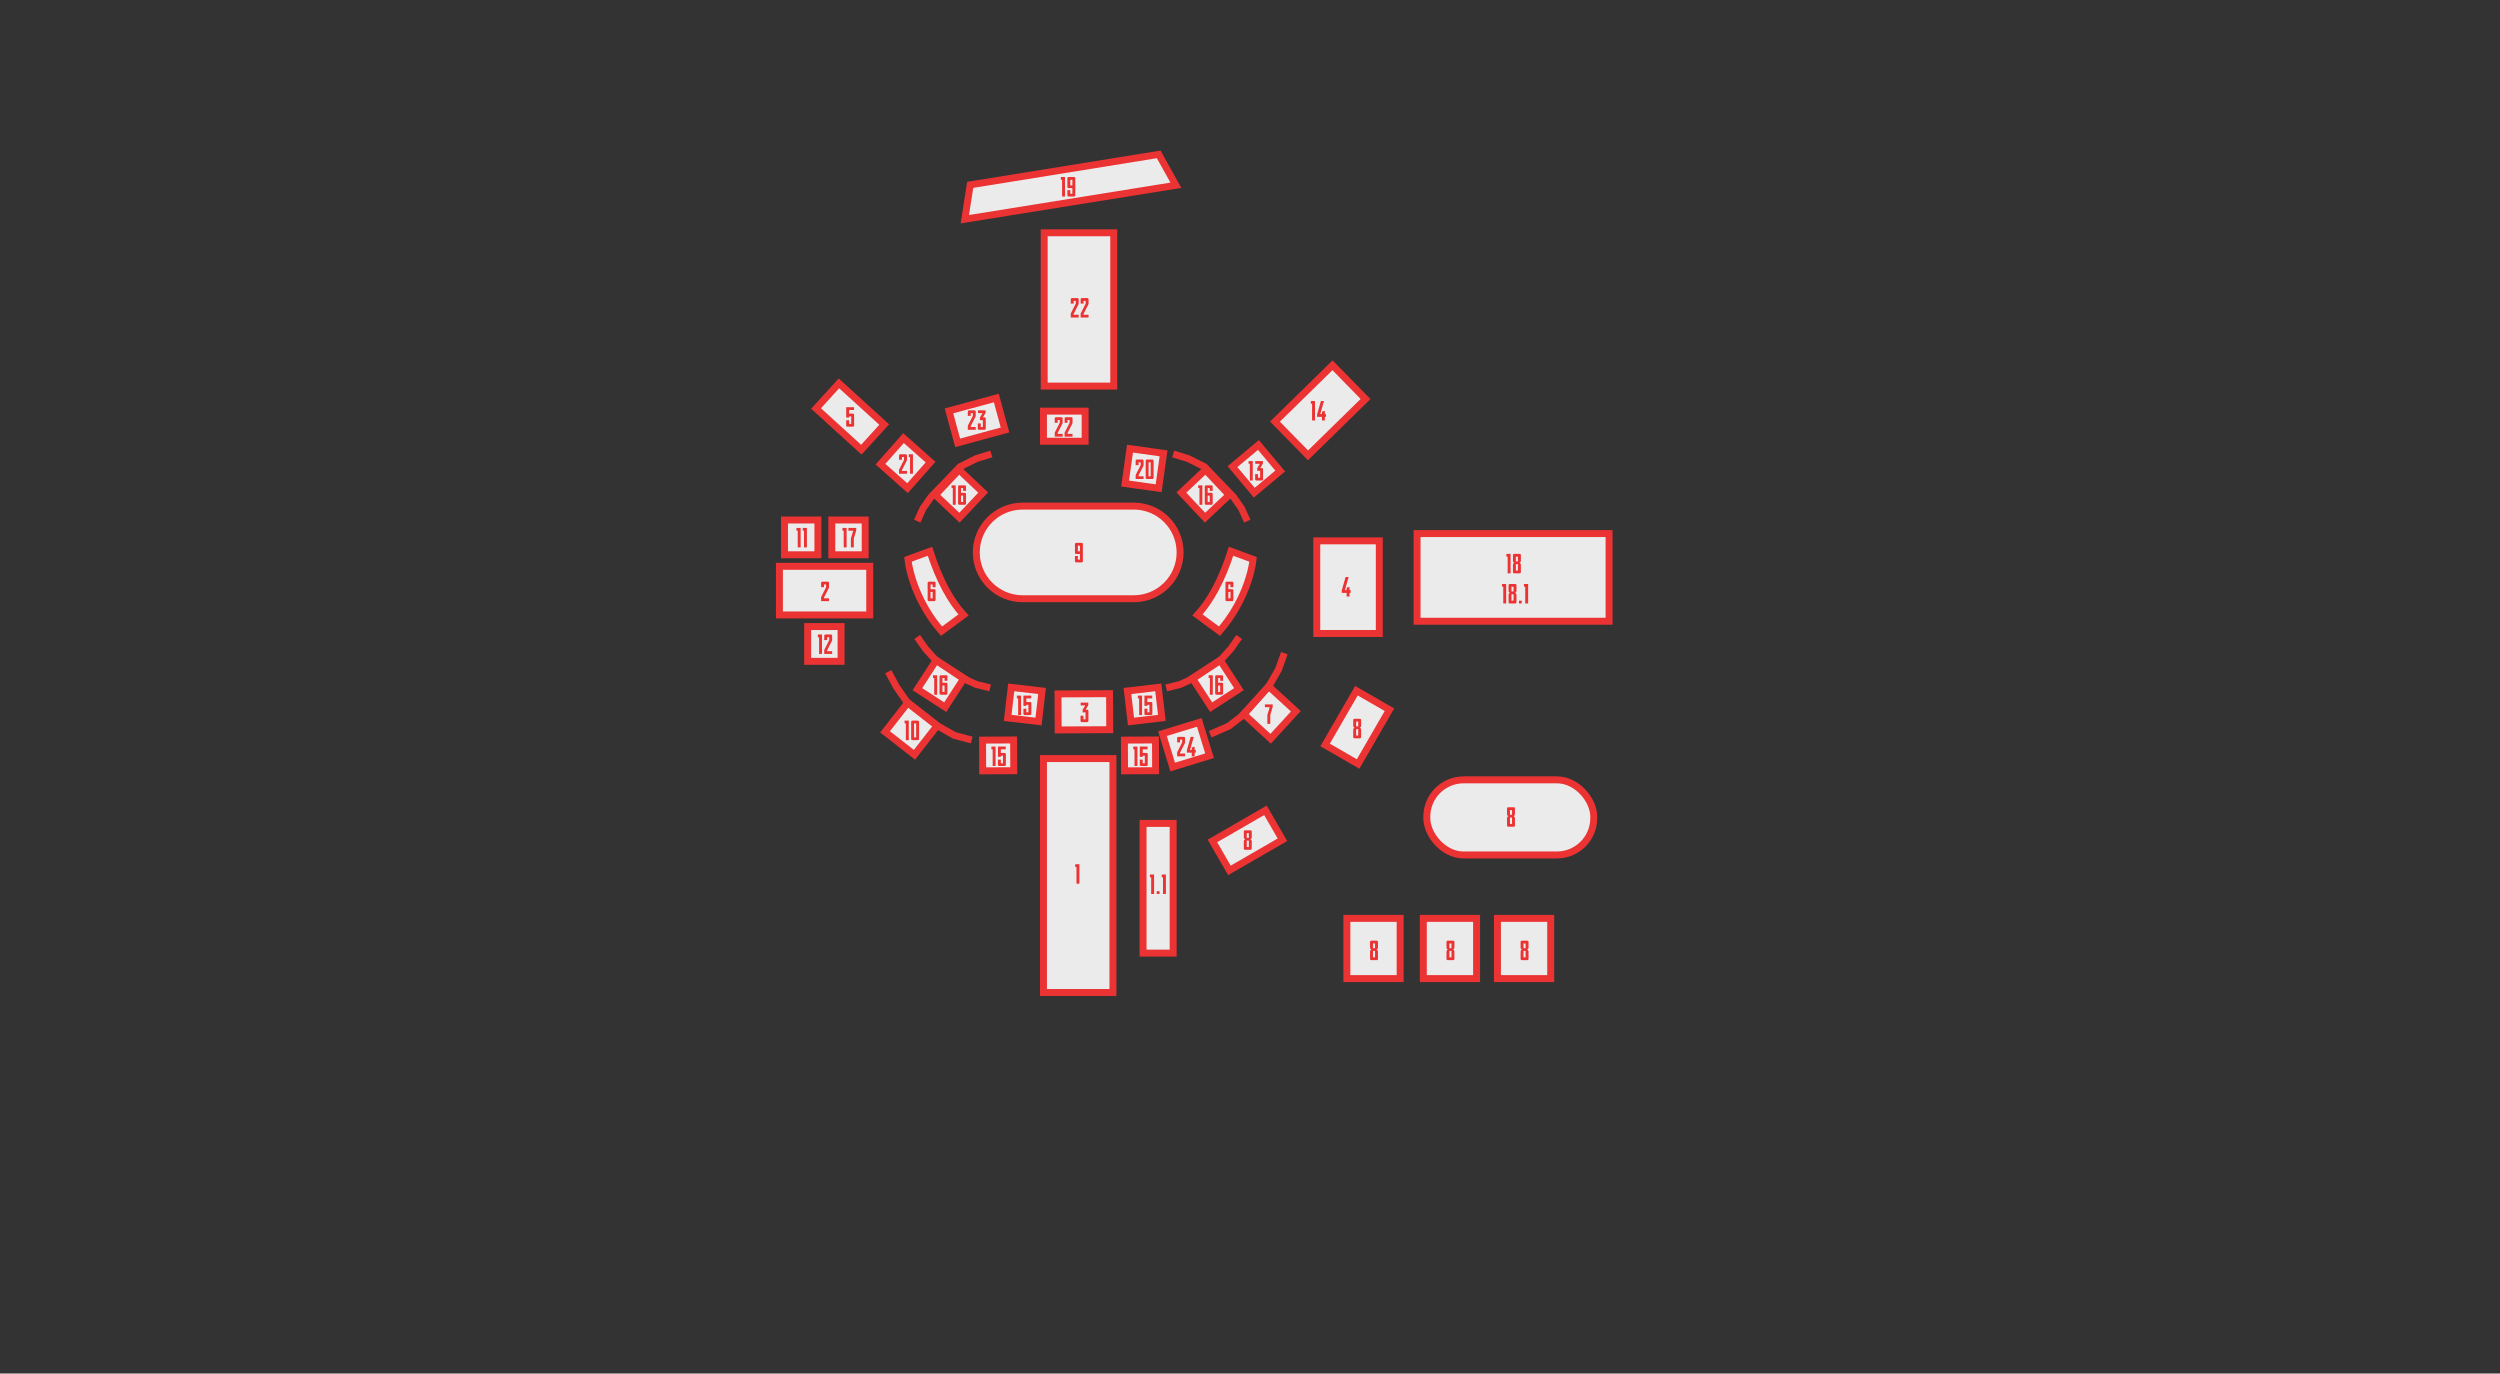 <svg width="1518" height="834" viewBox="0 0 1518 834" fill="none" xmlns="http://www.w3.org/2000/svg">
    <rect x="0" y="0" width="1518" height="834" fill="#333333" stroke="none"/>
    <g class="figure figure_24" id="figure 24">
        <rect id="Rectangle 394" x="705.843" y="445.485" width="23.409" height="21.184" transform="rotate(-17.044 705.843 445.485)" fill="#EBEBEB" stroke="#EB3333" stroke-width="4.224" />
        <path
            id="24"
            d="M719.574 448.186V451.025L716.533 457.023V457.547H719.574V459.236H714.759V456.786L717.8 450.788V449.099H716.533V450.788H714.759V448.186C714.759 447.73 715.063 447.409 715.536 447.409H718.797C719.27 447.409 719.574 447.73 719.574 448.186ZM725.403 459.236H723.628V457.04H720.672V455.519L723.003 447.409H724.862L722.581 455.35H723.628V453.83L725.403 453.492V455.35H726.078V457.04H725.403V459.236Z"
            fill="#EB3333"
        />
    </g>
    <g class="figure figure_23" id="figure 23">
        <rect id="Rectangle 401" x="576.218" y="249.491" width="29.792" height="20.108" transform="rotate(-15.21 576.218 249.491)" fill="#EBEBEB" stroke="#EB3333" stroke-width="4.224" />
        <path
            id="23"
            d="M592.468 249.93V252.768L589.427 258.767V259.29H592.468V260.98H587.652V258.53L590.694 252.532V250.842H589.427V252.532H587.652V249.93C587.652 249.474 587.957 249.153 588.43 249.153H591.691C592.164 249.153 592.468 249.474 592.468 249.93ZM597.773 260.98H594.512C594.039 260.98 593.734 260.659 593.734 260.203V257.094H595.509V259.29H596.776V255.1H595.002V253.529L596.607 250.842H593.819V249.153H598.465V250.673L596.843 253.41H597.773C598.246 253.41 598.55 253.731 598.55 254.188V260.203C598.55 260.659 598.246 260.98 597.773 260.98Z"
            fill="#EB3333"
        />
    </g>
    <g class="figure figure_22" id="figure 22-2">
        <rect id="Rectangle 402" x="634.027" y="141.346" width="42.241" height="93.089" fill="#EBEBEB" stroke="#EB3333" stroke-width="4.224" />
        <path
            id="22"
            d="M654.98 181.764V184.603L651.938 190.601V191.125H654.98V192.815H650.164V190.365L653.206 184.366V182.677H651.938V184.366H650.164V181.764C650.164 181.308 650.468 180.987 650.942 180.987H654.203C654.676 180.987 654.98 181.308 654.98 181.764ZM660.977 181.764V184.603L657.936 190.601V191.125H660.977V192.815H656.162V190.365L659.203 184.366V182.677H657.936V184.366H656.162V181.764C656.162 181.308 656.466 180.987 656.939 180.987H660.2C660.673 180.987 660.977 181.308 660.977 181.764Z"
            fill="#EB3333"
        />
    </g>
    <g class="figure figure_22" id="figure 22">
        <rect id="Rectangle 386" x="633.589" y="249.64" width="25.311" height="18.278" fill="#EBEBEB" stroke="#EB3333" stroke-width="4.224" />
        <path
            id="22_2"
            d="M645.249 254.103V256.942L642.207 262.94V263.464H645.249V265.153H640.433V262.703L643.474 256.705V255.016H642.207V256.705H640.433V254.103C640.433 253.647 640.737 253.326 641.21 253.326H644.471C644.944 253.326 645.249 253.647 645.249 254.103ZM651.246 254.103V256.942L648.205 262.94V263.464H651.246V265.153H646.431V262.703L649.472 256.705V255.016H648.205V256.705H646.431V254.103C646.431 253.647 646.735 253.326 647.208 253.326H650.469C650.942 253.326 651.246 253.647 651.246 254.103Z"
            fill="#EB3333"
        />
    </g>
    <g class="figure figure_21" id="figure 21">
        <rect id="Rectangle 385" x="534.612" y="281.844" width="21.12" height="21.965" transform="rotate(-48.469 534.612 281.844)" fill="#EBEBEB" stroke="#EB3333" stroke-width="4.224" />
        <path
            id="21"
            d="M550.71 276.606V279.444L547.668 285.442V285.966H550.71V287.656H545.894V285.206L548.936 279.208V277.518H547.668V279.208H545.894V276.606C545.894 276.15 546.198 275.828 546.671 275.828H549.932C550.406 275.828 550.71 276.15 550.71 276.606ZM551.807 277.518V275.828H554.342V287.656H552.568V277.518H551.807Z"
            fill="#EB3333"
        />
    </g>
    <g class="figure figure_20" id="figure 20">
        <rect id="Rectangle 386_2" x="686.124" y="272.414" width="20.578" height="21.405" transform="rotate(7.97 686.124 272.414)" fill="#EBEBEB" stroke="#EB3333" stroke-width="4.224" />
        <path
            id="20"
            d="M694.388 279.813V282.652L691.346 288.65V289.174H694.388V290.863H689.572V288.413L692.614 282.415V280.726H691.346V282.415H689.572V279.813C689.572 279.357 689.876 279.036 690.35 279.036H693.61C694.084 279.036 694.388 279.357 694.388 279.813ZM697.428 289.174H698.696V280.726H697.428V289.174ZM699.692 290.863H696.432C695.958 290.863 695.654 290.542 695.654 290.086V279.813C695.654 279.357 695.958 279.036 696.432 279.036H699.692C700.166 279.036 700.47 279.357 700.47 279.813V290.086C700.47 290.542 700.166 290.863 699.692 290.863Z"
            fill="#EB3333"
        />
    </g>
    <g class="figure figure_19" id="figure 19">
        <path id="Rectangle 403" d="M585.848 133.103L589.101 112.245L703.559 93.739L713.999 112.491L585.848 133.103Z" fill="#EBEBEB" stroke="#EB3333" stroke-width="4.224" />
        <path
            id="19"
            d="M644.137 109.18V107.49H646.672V119.317H644.898V109.18H644.137ZM649.883 112.559H651.15V109.18H649.883V112.559ZM648.109 113.471V108.267C648.109 107.811 648.413 107.49 648.886 107.49H652.147C652.62 107.49 652.925 107.811 652.925 108.267V118.54C652.925 118.996 652.62 119.317 652.147 119.317H648.886C648.413 119.317 648.109 118.996 648.109 118.54V115.431H649.883V117.628H651.15V114.249H648.886C648.413 114.249 648.109 113.927 648.109 113.471Z"
            fill="#EB3333"
        />
    </g>
    <g class="figure figure_18" id="figure 18_18.1">
        <rect id="Rectangle 399" x="860.445" y="323.986" width="116.584" height="53.223" fill="#EBEBEB" stroke="#EB3333" stroke-width="4.224" />
        <path
            id="18"
            d="M914.689 337.993V336.303H917.223V348.131H915.449V337.993H914.689ZM923.476 343.028V347.354C923.476 347.81 923.172 348.131 922.699 348.131H919.438C918.965 348.131 918.661 347.81 918.661 347.354V343.028C918.661 342.335 918.982 341.896 919.506 341.71C918.982 341.524 918.661 341.068 918.661 340.392V337.081C918.661 336.624 918.965 336.303 919.438 336.303H922.699C923.172 336.303 923.476 336.624 923.476 337.081V340.392C923.476 341.068 923.155 341.524 922.615 341.71C923.155 341.896 923.476 342.335 923.476 343.028ZM921.702 342.555H920.435V346.441H921.702V342.555ZM920.435 340.865H921.702V337.993H920.435V340.865Z"
            fill="#EB3333"
        />
        <path
            id="18.1"
            d="M912.023 356.275V354.586H914.558V366.413H912.784V356.275H912.023ZM920.811 361.311V365.636C920.811 366.092 920.507 366.413 920.033 366.413H916.772C916.299 366.413 915.995 366.092 915.995 365.636V361.311C915.995 360.618 916.316 360.178 916.84 359.993C916.316 359.807 915.995 359.351 915.995 358.675V355.363C915.995 354.907 916.299 354.586 916.772 354.586H920.033C920.507 354.586 920.811 354.907 920.811 355.363V358.675C920.811 359.351 920.49 359.807 919.949 359.993C920.49 360.178 920.811 360.618 920.811 361.311ZM919.037 360.837H917.769V364.724H919.037V360.837ZM917.769 359.148H919.037V356.275H917.769V359.148ZM922.327 366.413V364.724H924.016V366.413H922.327ZM925.363 356.275V354.586H927.897V366.413H926.123V356.275H925.363Z"
            fill="#EB3333"
        />
    </g>
    <g class="figure figure_17" id="figure 17">
        <rect id="Rectangle 386_3" x="505.067" y="315.742" width="20.276" height="21.12" fill="#EBEBEB" stroke="#EB3333" stroke-width="4.224" />
        <path id="17" d="M511.533 322.25V320.56H514.067V332.387H512.293V322.25H511.533ZM516.653 332.387V326.981L518.073 322.25H515.167V320.56H519.898V322.081L518.428 326.981V332.387H516.653Z" fill="#EB3333" />
    </g>
    <g class="figure figure_16" id="figure 16-4">
        <rect id="Rectangle 401_2" x="0.626" y="2.921" width="20.955" height="20.108" transform="matrix(-0.543 0.84 0.84 0.543 566.316 398.762)" fill="#EBEBEB" stroke="#EB3333" stroke-width="4.224" />
        <path id="Vector 22" d="M601.211 417.703L592.772 415.593L585.037 412.077L568.16 400.826L561.832 393.794L556.909 386.762" stroke="#EB3333" stroke-width="4.219" />
        <path
            id="16"
            d="M566.503 411.694V410.004H569.038V421.831H567.264V411.694H566.503ZM573.517 416.256H572.249V420.142H573.517V416.256ZM575.291 410.781V413.383H573.517V411.694H572.249V414.566H574.514C574.987 414.566 575.291 414.887 575.291 415.343V421.054C575.291 421.51 574.987 421.831 574.514 421.831H571.253C570.779 421.831 570.475 421.51 570.475 421.054V410.781C570.475 410.325 570.779 410.004 571.253 410.004H574.514C574.987 410.004 575.291 410.325 575.291 410.781Z"
            fill="#EB3333"
        />
    </g>
    <g class="figure figure_16" id="figure 16-3">
        <rect id="Rectangle 401_3" x="740.907" y="400.874" width="20.955" height="20.108" transform="rotate(57.098 740.907 400.874)" fill="#EBEBEB" stroke="#EB3333" stroke-width="4.224" />
        <path id="Vector 22_2" d="M708.124 417.702L716.563 415.593L724.298 412.077L741.175 400.826L747.504 393.794L752.426 386.761" stroke="#EB3333" stroke-width="4.219" />
        <path
            id="16_2"
            d="M733.88 411.695V410.005H736.415V421.832H734.641V411.695H733.88ZM740.893 416.257H739.626V420.143H740.893V416.257ZM742.668 410.782V413.384H740.893V411.695H739.626V414.567H741.89C742.363 414.567 742.668 414.888 742.668 415.344V421.055C742.668 421.511 742.363 421.832 741.89 421.832H738.629C738.156 421.832 737.852 421.511 737.852 421.055V410.782C737.852 410.326 738.156 410.005 738.629 410.005H741.89C742.363 410.005 742.668 410.326 742.668 410.782Z"
            fill="#EB3333"
        />
    </g>
    <g class="figure figure_16" id="figure 16-2">
        <rect id="Rectangle 401_4" x="0.088" y="2.986" width="20.955" height="20.108" transform="matrix(-0.686 0.728 0.728 0.686 580.217 283.175)" fill="#EBEBEB" stroke="#EB3333" stroke-width="4.224" />
        <path id="Vector 22_3" d="M556.937 316.442L560.453 308.706L565.376 301.674L582.956 283.391L592.801 278.469L601.942 275.656" stroke="#EB3333" stroke-width="4.219" />
        <path
            id="16_3"
            d="M577.783 296.369V294.679H580.318V306.507H578.544V296.369H577.783ZM584.797 300.931H583.529V304.817H584.797V300.931ZM586.571 295.456V298.058H584.797V296.369H583.529V299.241H585.794C586.267 299.241 586.571 299.562 586.571 300.018V305.729C586.571 306.186 586.267 306.507 585.794 306.507H582.533C582.06 306.507 581.755 306.186 581.755 305.729V295.456C581.755 295 582.06 294.679 582.533 294.679H585.794C586.267 294.679 586.571 295 586.571 295.456Z"
            fill="#EB3333"
        />
    </g>
    <g class="figure figure_16" id="figure 16">
        <rect id="Rectangle 401_5" x="731.958" y="285.287" width="20.955" height="20.108" transform="rotate(46.685 731.958 285.287)" fill="#EBEBEB" stroke="#EB3333" stroke-width="4.224" />
        <path id="Vector 22_4" d="M757.351 316.442L753.835 308.707L748.912 301.675L731.332 283.391L721.487 278.469L712.346 275.656" stroke="#EB3333" stroke-width="4.219" />
        <path
            id="16_4"
            d="M727.554 296.369V294.68H730.088V306.507H728.314V296.369H727.554ZM734.567 300.931H733.3V304.817H734.567V300.931ZM736.341 295.457V298.059H734.567V296.369H733.3V299.242H735.564C736.037 299.242 736.341 299.563 736.341 300.019V305.73C736.341 306.186 736.037 306.507 735.564 306.507H732.303C731.83 306.507 731.526 306.186 731.526 305.73V295.457C731.526 295.001 731.83 294.68 732.303 294.68H735.564C736.037 294.68 736.341 295.001 736.341 295.457Z"
            fill="#EB3333"
        />
    </g>
    <g class="figure figure_15" id="figure 15-4">
        <rect id="Rectangle 409" x="-2.343" y="1.852" width="18.869" height="18.662" transform="matrix(-0.993 -0.116 -0.116 0.993 630.643 417.458)" fill="#EBEBEB" stroke="#EB3333" stroke-width="4.224" />
        <path
            id="15"
            d="M617.452 424.055V422.365H619.986V434.193H618.212V424.055H617.452ZM624.465 427.941H623.198V428.617H621.424V422.365H626.155V424.055H623.198V426.251H625.462C625.935 426.251 626.239 426.573 626.239 427.029V433.416C626.239 433.872 625.935 434.193 625.462 434.193H622.201C621.728 434.193 621.424 433.872 621.424 433.416V430.307H623.198V432.503H624.465V427.941Z"
            fill="#EB3333"
        />
    </g>
    <g class="figure figure_15" id="figure 15-3">
        <rect id="Rectangle 409_2" x="596.609" y="449.396" width="18.869" height="18.662" transform="rotate(-0.265 596.609 449.396)" fill="#EBEBEB" stroke="#EB3333" stroke-width="4.224" />
        <path
            id="15_2"
            d="M601.981 454.997V453.307H604.516V465.135H602.742V454.997H601.981ZM608.995 458.883H607.727V459.559H605.953V453.307H610.684V454.997H607.727V457.193H609.991C610.465 457.193 610.769 457.514 610.769 457.971V464.357C610.769 464.813 610.465 465.135 609.991 465.135H606.73C606.257 465.135 605.953 464.813 605.953 464.357V461.248H607.727V463.445H608.995V458.883Z"
            fill="#EB3333"
        />
    </g>
    <g class="figure figure_15" id="figure 15-2">
        <rect id="Rectangle 409_3" x="682.739" y="449.396" width="18.869" height="18.662" transform="rotate(-0.265 682.739 449.396)" fill="#EBEBEB" stroke="#EB3333" stroke-width="4.224" />
        <path
            id="15_3"
            d="M688.111 454.997V453.307H690.646V465.135H688.872V454.997H688.111ZM695.125 458.883H693.857V459.559H692.083V453.307H696.814V454.997H693.857V457.193H696.122C696.595 457.193 696.899 457.514 696.899 457.971V464.357C696.899 464.813 696.595 465.135 696.122 465.135H692.861C692.388 465.135 692.083 464.813 692.083 464.357V461.248H693.857V463.445H695.125V458.883Z"
            fill="#EB3333"
        />
    </g>
    <g class="figure figure_15" id="figure 15">
        <rect id="Rectangle 409_4" x="684.574" y="419.569" width="18.869" height="18.662" transform="rotate(-6.672 684.574 419.569)" fill="#EBEBEB" stroke="#EB3333" stroke-width="4.224" />
        <path
            id="15_4"
            d="M690.924 424.054V422.365H693.459V434.192H691.685V424.054H690.924ZM697.937 427.941H696.67V428.616H694.896V422.365H699.627V424.054H696.67V426.251H698.934C699.407 426.251 699.712 426.572 699.712 427.028V433.415C699.712 433.871 699.407 434.192 698.934 434.192H695.673C695.2 434.192 694.896 433.871 694.896 433.415V430.306H696.67V432.503H697.937V427.941Z"
            fill="#EB3333"
        />
    </g>
    <g class="figure figure_14" id="figure 14">
        <rect id="Rectangle 401_6" x="809.1" y="221.792" width="28.675" height="48.899" transform="rotate(45.598 809.1 221.792)" fill="#EBEBEB" stroke="#EB3333" stroke-width="4.224" />
        <path
            id="14"
            d="M795.935 245.17V243.481H798.469V255.308H796.695V245.17H795.935ZM804.469 255.308H802.695V253.112H799.738V251.591L802.07 243.481H803.928L801.647 251.422H802.695V249.901L804.469 249.563V251.422H805.145V253.112H804.469V255.308Z"
            fill="#EB3333"
        />
    </g>
    <g class="figure figure_13" id="figure 13">
        <rect id="Rectangle 410" x="748.37" y="283.349" width="20.518" height="20.615" transform="rotate(-39.883 748.37 283.349)" fill="#EBEBEB" stroke="#EB3333" stroke-width="4.224" />
        <path
            id="13"
            d="M758.135 281.63V279.94H760.669V291.768H758.895V281.63H758.135ZM766.145 291.768H762.884C762.411 291.768 762.107 291.447 762.107 290.991V287.882H763.881V290.078H765.148V285.888H763.374V284.317L764.979 281.63H762.191V279.94H766.838V281.461L765.216 284.198H766.145C766.618 284.198 766.922 284.519 766.922 284.976V290.991C766.922 291.447 766.618 291.768 766.145 291.768Z"
            fill="#EB3333"
        />
    </g>
    <g class="figure figure_12" id="figure 12">
        <rect id="Rectangle 386_4" x="490.419" y="380.439" width="20.276" height="21.12" fill="#EBEBEB" stroke="#EB3333" stroke-width="4.224" />
        <path
            id="12"
            d="M496.587 386.947V385.257H499.121V397.085H497.347V386.947H496.587ZM505.29 386.035V388.873L502.248 394.871V395.395H505.29V397.085H500.474V394.635L503.516 388.637V386.947H502.248V388.637H500.474V386.035C500.474 385.578 500.778 385.257 501.251 385.257H504.512C504.986 385.257 505.29 385.578 505.29 386.035Z"
            fill="#EB3333"
        />
    </g>
    <g class="figure figure_11" id="figure 11">
        <rect id="Rectangle 386_5" x="476.351" y="315.741" width="20.276" height="21.12" fill="#EBEBEB" stroke="#EB3333" stroke-width="4.224" />
        <path id="11" d="M483.617 322.25V320.56H486.151V332.387H484.377V322.25H483.617ZM487.42 322.25V320.56H489.954V332.387H488.18V322.25H487.42Z" fill="#EB3333" />
    </g>
    <g class="figure figure_10" id="figure 10">
        <rect id="Rectangle 382" x="568.972" y="440.718" width="22.299" height="22.651" transform="rotate(127.951 568.972 440.718)" fill="#EBEBEB" stroke="#EB3333" stroke-width="4.224" />
        <path id="Vector 24" d="M590.016 449.347L579.467 446.534L569.595 440.908L550.636 426.141L544.28 417L539.357 407.858" stroke="#EB3333" stroke-width="4.219" />
        <path
            id="10"
            d="M549.273 439.255V437.566H551.807V449.393H550.033V439.255H549.273ZM555.019 447.703H556.286V439.255H555.019V447.703ZM557.283 449.393H554.022C553.549 449.393 553.245 449.072 553.245 448.616V438.343C553.245 437.887 553.549 437.566 554.022 437.566H557.283C557.756 437.566 558.06 437.887 558.06 438.343V448.616C558.06 449.072 557.756 449.393 557.283 449.393Z"
            fill="#EB3333"
        />
    </g>
    <g class="figure figure_9" id="figure 9">
        <path
            id="Rectangle 441"
            d="M592.802 335.428C592.802 319.894 605.394 307.302 620.928 307.302H688.435C703.968 307.302 716.561 319.894 716.561 335.428C716.561 350.961 703.968 363.553 688.435 363.553H620.928C605.394 363.553 592.802 350.961 592.802 335.428Z"
            fill="#EBEBEB"
            stroke="#EB3333"
            stroke-width="4.224"
        />
        <path
            id="9"
            d="M654.482 334.717H655.749V331.338H654.482V334.717ZM652.707 335.63V330.426C652.707 329.969 653.012 329.648 653.485 329.648H656.746C657.219 329.648 657.523 329.969 657.523 330.426V340.698C657.523 341.155 657.219 341.476 656.746 341.476H653.485C653.012 341.476 652.707 341.155 652.707 340.698V337.59H654.482V339.786H655.749V336.407H653.485C653.012 336.407 652.707 336.086 652.707 335.63Z"
            fill="#EB3333"
        />
    </g>
    <g class="figure figure_8" id="figure 8-6">
        <rect id="Rectangle 389" x="804.611" y="452.331" width="38.051" height="23.137" transform="rotate(-60 804.611 452.331)" fill="#EBEBEB" stroke="#EB3333" stroke-width="4.224" />
        <path
            id="8"
            d="M826.483 443.199V447.524C826.483 447.98 826.179 448.301 825.706 448.301H822.445C821.972 448.301 821.668 447.98 821.668 447.524V443.199C821.668 442.506 821.989 442.067 822.512 441.881C821.989 441.695 821.668 441.239 821.668 440.563V437.251C821.668 436.795 821.972 436.474 822.445 436.474H825.706C826.179 436.474 826.483 436.795 826.483 437.251V440.563C826.483 441.239 826.162 441.695 825.621 441.881C826.162 442.067 826.483 442.506 826.483 443.199ZM824.709 442.726H823.442V446.612H824.709V442.726ZM823.442 441.036H824.709V438.164H823.442V441.036Z"
            fill="#EB3333"
        />
    </g>
    <g class="figure figure_8" id="figure 8-5">
        <rect id="Rectangle 391" x="866.356" y="473.519" width="101.378" height="45.62" rx="22.388" fill="#EBEBEB" stroke="#EB3333" stroke-width="4.224" />
        <path
            id="8_2"
            d="M919.88 496.889V501.215C919.88 501.671 919.576 501.992 919.103 501.992H915.842C915.369 501.992 915.064 501.671 915.064 501.215V496.889C915.064 496.197 915.385 495.757 915.909 495.571C915.385 495.385 915.064 494.929 915.064 494.253V490.942C915.064 490.486 915.369 490.165 915.842 490.165H919.103C919.576 490.165 919.88 490.486 919.88 490.942V494.253C919.88 494.929 919.559 495.385 919.018 495.571C919.559 495.757 919.88 496.197 919.88 496.889ZM918.106 496.416H916.839V500.302H918.106V496.416ZM916.839 494.727H918.106V491.854H916.839V494.727Z"
            fill="#EB3333"
        />
    </g>
    <g class="figure figure_8" id="figure 8-4">
        <rect id="Rectangle 399_2" x="909.243" y="557.643" width="32.343" height="36.562" fill="#EBEBEB" stroke="#EB3333" stroke-width="4.224" />
        <path
            id="8_3"
            d="M928.122 577.898V582.224C928.122 582.68 927.818 583.001 927.345 583.001H924.084C923.611 583.001 923.307 582.68 923.307 582.224V577.898C923.307 577.206 923.628 576.766 924.152 576.581C923.628 576.395 923.307 575.938 923.307 575.263V571.951C923.307 571.495 923.611 571.174 924.084 571.174H927.345C927.818 571.174 928.122 571.495 928.122 571.951V575.263C928.122 575.938 927.801 576.395 927.261 576.581C927.801 576.766 928.122 577.206 928.122 577.898ZM926.348 577.425H925.081V581.311H926.348V577.425ZM925.081 575.736H926.348V572.863H925.081V575.736Z"
            fill="#EB3333"
        />
    </g>
    <g class="figure figure_8" id="figure 8-3">
        <rect id="Rectangle 399_3" x="864.238" y="557.643" width="32.343" height="36.562" fill="#EBEBEB" stroke="#EB3333" stroke-width="4.224" />
        <path
            id="8_4"
            d="M883.117 577.898V582.224C883.117 582.68 882.813 583.001 882.34 583.001H879.079C878.606 583.001 878.302 582.68 878.302 582.224V577.898C878.302 577.206 878.623 576.766 879.147 576.581C878.623 576.395 878.302 575.938 878.302 575.263V571.951C878.302 571.495 878.606 571.174 879.079 571.174H882.34C882.813 571.174 883.117 571.495 883.117 571.951V575.263C883.117 575.938 882.796 576.395 882.256 576.581C882.796 576.766 883.117 577.206 883.117 577.898ZM881.343 577.425H880.076V581.311H881.343V577.425ZM880.076 575.736H881.343V572.863H880.076V575.736Z"
            fill="#EB3333"
        />
    </g>
    <g class="figure figure_8" id="figure 8-2">
        <rect id="Rectangle 399_4" x="817.827" y="557.642" width="32.343" height="36.562" fill="#EBEBEB" stroke="#EB3333" stroke-width="4.224" />
        <path
            id="8_5"
            d="M836.706 577.897V582.223C836.706 582.679 836.402 583 835.929 583H832.668C832.194 583 831.89 582.679 831.89 582.223V577.897C831.89 577.205 832.211 576.765 832.735 576.58C832.211 576.394 831.89 575.937 831.89 575.262V571.95C831.89 571.494 832.194 571.173 832.668 571.173H835.929C836.402 571.173 836.706 571.494 836.706 571.95V575.262C836.706 575.937 836.385 576.394 835.844 576.58C836.385 576.765 836.706 577.205 836.706 577.897ZM834.932 577.424H833.664V581.31H834.932V577.424ZM833.664 575.735H834.932V572.862H833.664V575.735Z"
            fill="#EB3333"
        />
    </g>
    <g class="figure figure_8" id="figure 8">
        <rect id="Rectangle 388" x="736.186" y="510.62" width="37.176" height="20.633" transform="rotate(-30 736.186 510.62)" fill="#EBEBEB" stroke="#EB3333" stroke-width="4.224" />
        <path
            id="8_6"
            d="M760.068 510.905V515.23C760.068 515.686 759.764 516.007 759.291 516.007H756.03C755.557 516.007 755.253 515.686 755.253 515.23V510.905C755.253 510.212 755.574 509.773 756.098 509.587C755.574 509.401 755.253 508.945 755.253 508.269V504.957C755.253 504.501 755.557 504.18 756.03 504.18H759.291C759.764 504.18 760.068 504.501 760.068 504.957V508.269C760.068 508.945 759.747 509.401 759.207 509.587C759.747 509.773 760.068 510.212 760.068 510.905ZM758.294 510.432H757.027V514.318H758.294V510.432ZM757.027 508.742H758.294V505.87H757.027V508.742Z"
            fill="#EB3333"
        />
    </g>
    <g class="figure figure_7" id="figure 7">
        <rect id="Rectangle 382_2" x="2.984" y="-0.131" width="22.299" height="22.651" transform="matrix(0.737 0.675 0.675 -0.737 752.989 431.409)" fill="#EBEBEB" stroke="#EB3333" stroke-width="4.224" />
        <path id="Vector 24_2" d="M734.845 445.831L746.096 440.908L755.238 433.876L770.708 416.296L776.334 406.451L779.85 396.606" stroke="#EB3333" stroke-width="4.219" />
        <path id="7" d="M769.534 439.548V434.141L770.953 429.41H768.047V427.721H772.778V429.241L771.308 434.141V439.548H769.534Z" fill="#EB3333" />
    </g>
    <g class="figure figure_6" id="figure 6-2">
        <path id="Vector 23" d="M551.31 339.647L564.671 334.725C570.297 352.305 577.329 364.962 585.064 373.401L571.703 383.246C556.936 366.369 552.014 347.148 551.31 339.647Z" fill="#EBEBEB" stroke="#EB3333" stroke-width="4.219" />
        <path
            id="6"
            d="M566.309 359.432H565.041V363.318H566.309V359.432ZM568.083 353.958V356.56H566.309V354.87H565.041V357.743H567.306C567.779 357.743 568.083 358.064 568.083 358.52V364.231C568.083 364.687 567.779 365.008 567.306 365.008H564.045C563.571 365.008 563.267 364.687 563.267 364.231V353.958C563.267 353.502 563.571 353.181 564.045 353.181H567.306C567.779 353.181 568.083 353.502 568.083 353.958Z"
            fill="#EB3333"
        />
    </g>
    <g class="figure figure_6" id="figure 6">
        <path
            id="Vector 23_2"
            d="M760.865 339.647L747.504 334.725C741.879 352.305 734.847 364.963 727.111 373.401L740.472 383.246C755.24 366.369 760.162 347.148 760.865 339.647Z"
            fill="#EBEBEB"
            stroke="#EB3333"
            stroke-width="4.219"
        />
        <path
            id="6_2"
            d="M747.138 359.432H745.871V363.318H747.138V359.432ZM748.912 353.958V356.56H747.138V354.87H745.871V357.743H748.135C748.608 357.743 748.912 358.064 748.912 358.52V364.231C748.912 364.687 748.608 365.008 748.135 365.008H744.874C744.401 365.008 744.096 364.687 744.096 364.231V353.958C744.096 353.502 744.401 353.181 744.874 353.181H748.135C748.608 353.181 748.912 353.502 748.912 353.958Z"
            fill="#EB3333"
        />
    </g>
    <g class="figure figure_5" id="figure 5">
        <rect id="Rectangle 400" x="509.396" y="232.773" width="37.176" height="20.633" transform="rotate(42.294 509.396 232.773)" fill="#EBEBEB" stroke="#EB3333" stroke-width="4.224" />
        <path
            id="5"
            d="M516.852 252.83H515.585V253.506H513.811V247.255H518.542V248.944H515.585V251.141H517.849C518.322 251.141 518.626 251.462 518.626 251.918V258.305C518.626 258.761 518.322 259.082 517.849 259.082H514.588C514.115 259.082 513.811 258.761 513.811 258.305V255.196H515.585V257.392H516.852V252.83Z"
            fill="#EB3333"
        />
    </g>
    <g class="figure figure_4" id="figure 4">
        <rect id="Rectangle 398" x="799.544" y="328.399" width="37.968" height="56.251" fill="#EBEBEB" stroke="#EB3333" stroke-width="4.224" />
        <path id="4" d="M819.444 362.195H817.67V359.999H814.713V358.478L817.045 350.368H818.903L816.622 358.309H817.67V356.789L819.444 356.451V358.309H820.12V359.999H819.444V362.195Z" fill="#EB3333" />
    </g>
    <g class="figure figure_3" id="figure 3">
        <rect id="Rectangle 409_5" x="642.422" y="421.347" width="31.312" height="21.864" transform="rotate(-0.265 642.422 421.347)" fill="#EBEBEB" stroke="#EB3333" stroke-width="4.224" />
        <path
            id="3"
            d="M660.127 438.463H656.866C656.393 438.463 656.089 438.141 656.089 437.685V434.576H657.863V436.773H659.13V432.583H657.356V431.011L658.961 428.325H656.173V426.635H660.819V428.156L659.197 430.893H660.127C660.6 430.893 660.904 431.214 660.904 431.67V437.685C660.904 438.141 660.6 438.463 660.127 438.463Z"
            fill="#EB3333"
        />
    </g>
    <g class="figure figure_2" id="figure 2">
        <rect id="Rectangle 383" x="473.258" y="343.868" width="54.845" height="29.53" fill="#EBEBEB" stroke="#EB3333" stroke-width="4.224" />
        <path
            id="2"
            d="M503.386 353.958V356.796L500.345 362.795V363.318H503.386V365.008H498.571V362.558L501.612 356.56V354.87H500.345V356.56H498.571V353.958C498.571 353.502 498.875 353.181 499.348 353.181H502.609C503.082 353.181 503.386 353.502 503.386 353.958Z"
            fill="#EB3333"
        />
    </g>
    <g class="figure figure_1.1" id="figure 1.1">
        <rect id="Rectangle 379" x="694.062" y="499.98" width="18.278" height="78.754" fill="#EBEBEB" stroke="#EB3333" stroke-width="4.224" />
        <path id="1.1" d="M698.229 532.695V531.005H700.763V542.833H698.989V532.695H698.229ZM702.37 542.833V541.143H704.059V542.833H702.37ZM705.406 532.695V531.005H707.94V542.833H706.166V532.695H705.406Z" fill="#EB3333" />
    </g>
    <g class="figure figure_1" id="figure 1">
        <rect id="Rectangle 378" x="633.589" y="460.601" width="42.187" height="142.042" fill="#EBEBEB" stroke="#EB3333" stroke-width="4.224" />
        <path id="1" d="M652.884 526.453V524.763H655.418V536.59H653.644V526.453H652.884Z" fill="#EB3333" />
    </g>
</svg>
